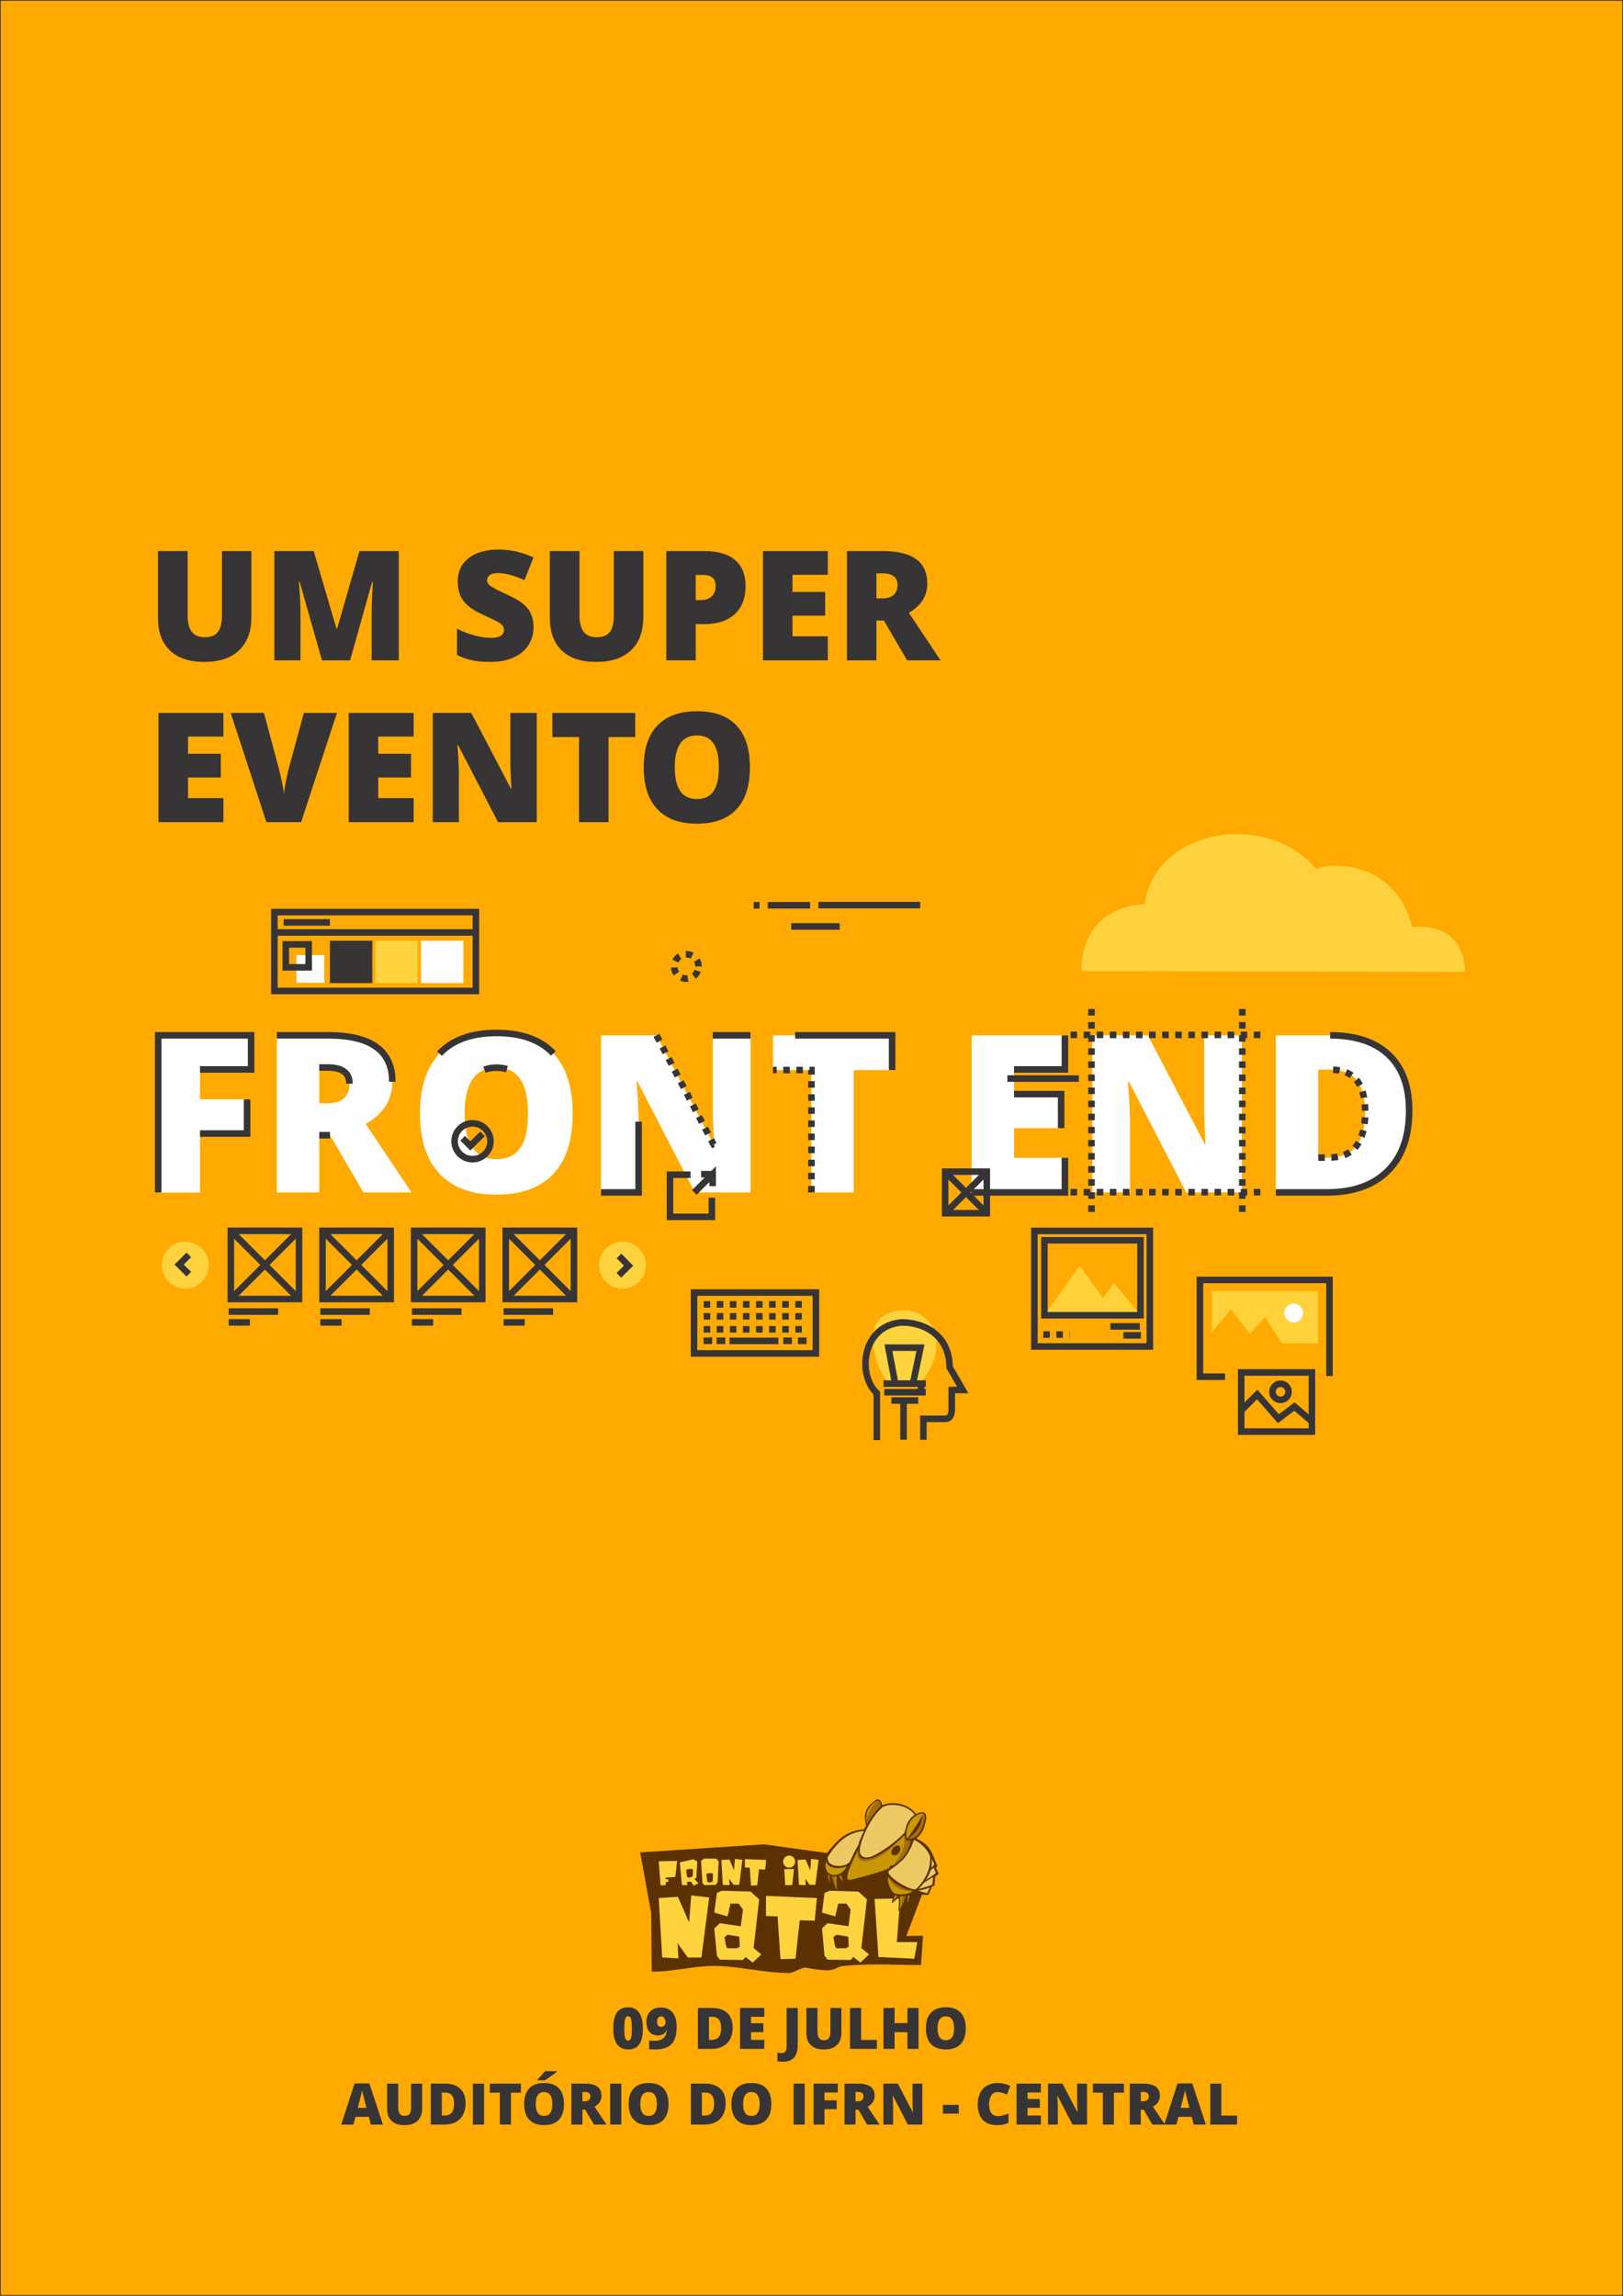 <?xml version="1.0" encoding="UTF-8"?>
<!DOCTYPE svg PUBLIC "-//W3C//DTD SVG 1.1//EN" "http://www.w3.org/Graphics/SVG/1.1/DTD/svg11.dtd">
<!-- Creator: CorelDRAW X8 -->
<svg xmlns="http://www.w3.org/2000/svg" xml:space="preserve" width="210mm" height="297mm" version="1.1" style="shape-rendering:geometricPrecision; text-rendering:geometricPrecision; image-rendering:optimizeQuality; fill-rule:evenodd; clip-rule:evenodd"
viewBox="0 0 21000 29700"
 xmlns:xlink="http://www.w3.org/1999/xlink">
 <rect x="0" y="0" width="21000" height="29700" fill="#808080" stroke="none"/>
 <defs>
  <style type="text/css">
   <![CDATA[
    .str7 {stroke:#373435;stroke-width:84.66}
    .str3 {stroke:#373435;stroke-width:84.67}
    .str5 {stroke:#FEFEFE;stroke-width:84.67}
    .str4 {stroke:#FFD33E;stroke-width:84.67}
    .str0 {stroke:#373435;stroke-width:20}
    .str1 {stroke:#FEFEFE;stroke-width:20}
    .str6 {stroke:#FFD33E;stroke-width:20}
    .str2 {stroke:#373435;stroke-width:84.67;stroke-dasharray:84.67 84.67}
    .fil12 {fill:none}
    .fil16 {fill:#373435}
    .fil3 {fill:#5B3100}
    .fil7 {fill:#A56E0B}
    .fil9 {fill:#AD7808}
    .fil5 {fill:#C99705}
    .fil6 {fill:#CA9804}
    .fil8 {fill:#ECC963}
    .fil13 {fill:#FED23E}
    .fil11 {fill:#FEFEFE}
    .fil0 {fill:#FFAA01}
    .fil14 {fill:#FFD239}
    .fil15 {fill:#FFD33E}
    .fil1 {fill:#373435;fill-rule:nonzero}
    .fil10 {fill:#FEFEFE;fill-rule:nonzero}
    .fil2 {fill:#FFCB08;fill-rule:nonzero}
    .fil4 {fill:#FFD33E;fill-rule:nonzero}
   ]]>
  </style>
 </defs>
 <g id="Camada_x0020_1">
  <rect class="fil0 str0" width="21000" height="29700"/>
 </g>
 <g id="Camada_x0020_1_0">
  <path class="fil1" d="M8318 26242c0,93 -15,162 -47,206 -31,43 -79,65 -144,65 -64,0 -111,-23 -143,-68 -33,-46 -49,-113 -49,-203 0,-95 16,-164 47,-208 32,-44 80,-66 145,-66 63,0 111,23 143,69 32,46 48,114 48,205zm-240 -1c0,61 4,102 11,124 8,23 20,34 38,34 18,0 30,-12 38,-35 7,-23 11,-64 11,-123 0,-58 -4,-100 -11,-123 -8,-24 -21,-35 -38,-35 -18,0 -30,11 -38,34 -7,22 -11,64 -11,124zm677 -23c0,104 -22,179 -67,226 -45,46 -116,69 -215,69 -32,0 -57,-1 -74,-3l0 -114c21,4 42,6 63,6 51,0 91,-11 118,-32 28,-21 43,-55 46,-100l-5 0c-9,17 -18,30 -28,37 -9,8 -20,14 -33,18 -14,4 -30,6 -50,6 -46,0 -82,-15 -108,-46 -25,-30 -38,-73 -38,-127 0,-58 16,-104 50,-138 33,-33 79,-50 137,-50 65,0 115,22 151,65 35,43 53,104 53,183zm-200 -133c-15,0 -28,5 -38,17 -10,11 -15,29 -15,55 0,19 5,35 13,47 9,12 22,17 39,17 16,0 29,-5 41,-17 12,-11 17,-25 17,-41 0,-21 -5,-40 -16,-55 -11,-16 -24,-23 -41,-23zm925 144c0,89 -25,157 -73,205 -49,48 -118,72 -206,72l-171 0 0 -530 183 0c85,0 151,21 197,65 47,43 70,106 70,188zm-149 6c0,-49 -10,-85 -29,-108 -19,-24 -48,-36 -87,-36l-42 0 0 298 32 0c43,0 75,-13 96,-38 20,-26 30,-64 30,-116zm558 271l-314 0 0 -530 314 0 0 115 -171 0 0 83 159 0 0 115 -159 0 0 100 171 0 0 117zm244 166c-26,0 -50,-2 -74,-8l0 -111c8,2 16,3 25,5 8,2 18,3 28,3 24,0 41,-7 51,-22 10,-14 15,-38 15,-73l0 -490 144 0 0 478c0,72 -16,126 -47,163 -32,37 -79,55 -142,55zm754 -696l0 319c0,69 -19,123 -59,161 -39,38 -96,57 -170,57 -72,0 -127,-18 -166,-55 -39,-37 -58,-90 -58,-160l0 -322 144 0 0 311c0,37 7,64 21,81 14,17 34,26 62,26 29,0 50,-9 63,-26 13,-16 20,-44 20,-82l0 -310 143 0zm111 530l0 -530 144 0 0 414 204 0 0 116 -348 0zm887 0l-144 0 0 -216 -166 0 0 216 -144 0 0 -530 144 0 0 196 166 0 0 -196 144 0 0 530zm611 -266c0,89 -22,157 -66,204 -44,46 -108,69 -192,69 -83,0 -147,-23 -192,-70 -44,-46 -66,-114 -66,-203 0,-89 22,-156 66,-203 44,-46 108,-70 193,-70 84,0 148,24 191,70 44,46 66,114 66,203zm-365 0c0,102 36,154 107,154 36,0 63,-13 81,-38 17,-25 26,-63 26,-116 0,-53 -9,-92 -27,-117 -18,-26 -44,-38 -79,-38 -72,0 -108,52 -108,155z"/>
  <path class="fil1" d="M4798 27485l-26 -100 -172 0 -27 100 -158 0 173 -532 191 0 176 532 -157 0zm-56 -217l-23 -87c-5,-19 -11,-44 -19,-75 -8,-31 -13,-53 -15,-66 -2,12 -7,33 -13,61 -6,28 -21,84 -43,167l113 0zm721 -313l0 319c0,69 -20,123 -59,161 -40,38 -96,57 -170,57 -73,0 -128,-18 -167,-55 -39,-37 -58,-90 -58,-160l0 -322 144 0 0 311c0,37 7,65 21,82 14,16 35,25 62,25 29,0 50,-9 64,-25 13,-17 19,-45 19,-83l0 -310 144 0zm561 254c0,88 -25,156 -73,204 -49,48 -117,72 -206,72l-171 0 0 -530 183 0c85,0 151,22 197,65 47,44 70,106 70,189zm-149 5c0,-49 -9,-85 -29,-108 -19,-24 -48,-35 -87,-35l-42 0 0 297 32 0c44,0 75,-13 96,-38 20,-25 30,-64 30,-116zm244 271l0 -530 144 0 0 530 -144 0zm492 0l-143 0 0 -413 -130 0 0 -117 402 0 0 117 -129 0 0 413zm686 -266c0,90 -22,157 -65,204 -44,46 -108,69 -193,69 -83,0 -146,-23 -191,-70 -44,-46 -66,-114 -66,-203 0,-89 22,-156 66,-203 44,-46 108,-69 192,-69 85,0 148,23 192,69 44,46 65,114 65,203zm-365 0c0,103 36,154 107,154 37,0 64,-13 81,-38 18,-24 26,-63 26,-116 0,-53 -8,-92 -26,-117 -18,-25 -45,-38 -80,-38 -72,0 -108,52 -108,155zm23 -307l0 -10c38,-40 61,-66 71,-77 10,-12 19,-22 25,-31l155 0 0 7c-19,16 -46,35 -79,59 -34,24 -60,42 -77,52l-95 0zm581 380l0 193 -143 0 0 -530 174 0c144,0 216,52 216,156 0,62 -30,109 -90,143l154 231 -162 0 -113 -193 -36 0zm0 -108l27 0c50,0 75,-22 75,-66 0,-37 -24,-55 -74,-55l-28 0 0 121zm359 301l0 -530 144 0 0 530 -144 0zm755 -266c0,90 -22,157 -66,204 -43,46 -107,69 -192,69 -83,0 -147,-23 -191,-70 -44,-46 -67,-114 -67,-203 0,-89 22,-156 67,-203 44,-46 108,-69 192,-69 84,0 148,23 192,69 43,46 65,114 65,203zm-365 0c0,103 36,154 107,154 37,0 63,-13 81,-38 18,-24 26,-63 26,-116 0,-53 -9,-92 -26,-117 -18,-25 -45,-38 -80,-38 -72,0 -108,52 -108,155zm1104 -10c0,88 -25,156 -73,204 -49,48 -118,72 -206,72l-171 0 0 -530 183 0c85,0 151,22 197,65 46,44 70,106 70,189zm-149 5c0,-49 -10,-85 -29,-108 -19,-24 -48,-35 -87,-35l-42 0 0 297 32 0c43,0 75,-13 96,-38 20,-25 30,-64 30,-116zm740 5c0,90 -22,157 -66,204 -44,46 -108,69 -192,69 -83,0 -147,-23 -192,-70 -44,-46 -66,-114 -66,-203 0,-89 22,-156 66,-203 44,-46 108,-69 193,-69 84,0 148,23 191,69 44,46 66,114 66,203zm-365 0c0,103 36,154 107,154 36,0 63,-13 80,-38 18,-24 27,-63 27,-116 0,-53 -9,-92 -27,-117 -18,-25 -44,-38 -79,-38 -72,0 -108,52 -108,155zm653 266l0 -530 144 0 0 530 -144 0zm400 0l-141 0 0 -530 313 0 0 115 -172 0 0 101 158 0 0 115 -158 0 0 199zm402 -193l0 193 -143 0 0 -530 174 0c144,0 216,52 216,156 0,62 -30,109 -90,143l154 231 -162 0 -112 -193 -37 0zm0 -108l27 0c50,0 75,-22 75,-66 0,-37 -24,-55 -74,-55l-28 0 0 121zm864 301l-188 0 -193 -374 -3 0c4,59 6,104 6,135l0 239 -126 0 0 -530 187 0 192 368 3 0c-4,-53 -5,-96 -5,-128l0 -240 127 0 0 530zm266 -142l0 -113 205 0 0 113 -205 0zm707 -278c-34,0 -61,14 -80,42 -19,28 -29,66 -29,115 0,102 39,153 117,153 23,0 46,-3 68,-10 22,-6 44,-14 66,-23l0 121c-44,20 -94,29 -150,29 -80,0 -141,-23 -184,-69 -43,-47 -64,-114 -64,-201 0,-55 10,-104 31,-145 21,-42 50,-74 89,-96 39,-22 85,-34 137,-34 58,0 112,13 164,38l-43 112c-20,-9 -40,-17 -59,-23 -20,-6 -41,-9 -63,-9zm561 420l-315 0 0 -530 315 0 0 115 -172 0 0 83 159 0 0 115 -159 0 0 100 172 0 0 117zm597 0l-188 0 -194 -374 -3 0c5,59 7,104 7,135l0 239 -127 0 0 -530 187 0 193 368 2 0c-3,-53 -5,-96 -5,-128l0 -240 128 0 0 530zm348 0l-143 0 0 -413 -129 0 0 -117 402 0 0 117 -130 0 0 413zm348 -193l0 193 -143 0 0 -530 174 0c144,0 216,52 216,156 0,62 -30,109 -90,143l155 231 -163 0 -112 -193 -37 0zm0 -108l27 0c50,0 76,-22 76,-66 0,-37 -25,-55 -74,-55l-29 0 0 121zm685 301l-26 -100 -172 0 -27 100 -157 0 172 -532 191 0 176 532 -157 0zm-56 -217l-23 -87c-5,-19 -11,-44 -19,-75 -8,-31 -13,-53 -15,-66 -2,12 -7,33 -13,61 -6,28 -21,84 -43,167l113 0zm270 217l0 -530 143 0 0 414 204 0 0 116 -347 0z"/>
  <path class="fil2" d="M8568 25323l-45 -769 249 -16 144 331 28 -350 232 28 -100 776 -177 0 -132 -183 11 194 -210 -11zm746 28l-38 -50 -34 -354 72 -67 271 39 28 -216 -55 -77 -106 0 -38 166 -172 -50 34 -254 66 -28 370 11 111 100 -72 630 100 83 -111 105 -94 -72 -33 39 -299 -5zm785 -6l-38 -553 -150 -6 0 -260 659 28 -28 293 -194 -5 -55 497 -194 6zm609 6l-39 -50 -33 -354 72 -67 271 39 27 -216 -55 -77 -105 0 -39 166 -171 -50 33 -254 66 -28 371 11 111 100 -72 630 99 83 -110 105 -94 -72 -34 39 -298 -5zm658 -34l-50 -752 332 -5 -44 564 265 0 -39 215 -464 -22z"/>
  <polygon class="fil3" points="10943,25204 10818,25204 10799,25167 10781,25059 10820,25029 10972,25053 10979,25182 "/>
  <polygon class="fil3" points="9537,25204 9411,25204 9392,25167 9375,25059 9413,25029 9565,25053 9573,25182 "/>
  <path class="fil3" d="M11942 25042l-215 3 203 -534 81 4 48 -108 33 -15c5,-52 3,-65 9,-115 0,-3 47,-33 45,-36 -13,-24 -34,-76 -36,-79 -1,-1 19,-21 19,-21 -80,-200 -98,-272 -272,-357 91,-77 102,-153 117,-207 36,-129 -22,-161 -125,-110 -46,-83 -235,-192 -433,-115 -20,-78 -58,-84 -81,-67 -165,107 -154,217 -129,331l-26 49c-256,21 -359,161 -480,307l-814 -113 -1603 105 142 780 8 762c254,5 513,-68 774,-73 332,-6 668,92 1004,91 59,-1 164,-80 222,-68 55,11 176,32 259,33 126,0 134,-47 217,-55 352,-38 671,-13 1008,-13l25 -379z"/>
  <path class="fil4" d="M8547 24390l-24 -311 238 -5 -23 208 -124 7 0 23 32 -3 2 37 -32 0 -2 42 -67 2zm277 -2l-28 -296 175 -39 51 28 -12 210 -25 16 53 56 -62 32 -37 -53 -49 2 3 44 -69 0zm92 -97l46 -16 5 -81 -12 -18 -67 7 -9 20 11 79 26 9zm196 97l-23 -30 -18 -286 39 -28 154 0 35 32 -14 275 -25 32 -148 5zm58 -37l34 0 16 -9 7 -90 -11 -19 -56 0 -20 14 11 97 19 7zm182 32l-18 -321 104 -6 60 138 11 -146 97 12 -41 323 -74 0 -56 -76 5 81 -88 -5zm365 10l-16 -231 -63 -3 0 -108 275 11 -12 123 -80 -2 -23 207 -81 3zm443 -5l-12 -208 125 -2 -21 208 -92 2zm-21 -335c6,-14 15,-26 29,-35 13,-8 28,-13 43,-13 6,0 11,1 15,2 4,0 9,2 15,5 14,5 26,15 35,28 8,13 13,28 13,44 0,5 -1,10 -2,14 0,4 -2,10 -5,15 -5,15 -15,27 -29,35 -13,9 -28,13 -43,13 -5,0 -10,0 -14,-1 -5,-1 -10,-3 -15,-5 -15,-6 -27,-16 -35,-29 -9,-13 -13,-28 -13,-43 0,-6 0,-11 1,-15 1,-4 3,-9 5,-15zm199 330l-19 -321 104 -6 60 138 12 -146 97 12 -42 323 -74 0 -55 -76 4 81 -87 -5z"/>
  <path class="fil5" d="M11645 23937c15,-60 -25,-73 -65,-51 -31,18 -70,85 -29,111 32,30 106,-9 94,-60zm-79 187c-49,66 -383,150 -482,175 -93,24 -155,55 -101,-103 30,-86 73,-167 111,-248 6,21 -31,209 239,91 61,-27 222,-144 257,-192 24,-24 84,-71 103,-99 31,42 3,154 -18,208 -26,67 -67,121 -109,168z"/>
  <path class="fil6" d="M11921 23502c-11,37 -162,268 -185,283 -28,-75 9,-228 119,-297 15,-10 70,-39 93,-24 -9,12 -16,25 -27,38z"/>
  <path class="fil7" d="M11543 24144c77,-86 200,-265 150,-396l13 -7c7,22 8,44 14,65 21,7 53,2 64,9 -27,119 -68,179 -149,258 -20,20 -71,60 -92,71z"/>
  <path class="fil7" d="M11206 23541c26,-34 34,-140 126,-223 1,-1 9,-8 9,-9l3 -7c1,-1 1,-2 1,-2 30,-26 52,45 53,61 -87,87 -157,185 -178,241l-14 -61z"/>
  <path class="fil7" d="M11921 23502c11,-13 18,-26 27,-38 43,35 -13,247 -108,302 -17,10 -65,29 -93,22 30,-15 91,-77 115,-108 41,-52 64,-112 69,-182l-10 4z"/>
  <path class="fil7" d="M11094 23948l11 -21c8,34 -14,117 79,124 132,9 281,-108 406,-204 -90,126 -519,393 -496,101z"/>
  <path class="fil3" d="M11564 23978c40,6 65,-33 67,-77 -20,15 -9,20 -31,50 -9,12 -25,24 -36,27zm81 -41c-22,48 -47,65 -94,60 -41,-26 -2,-93 29,-111 40,-22 80,-9 65,51z"/>
  <path class="fil6" d="M11206 23541c7,-61 5,-99 43,-156 26,-41 65,-77 96,-85 0,0 0,1 -1,2l-3 7c0,1 -8,8 -9,9 -92,83 -103,206 -126,223z"/>
  <path class="fil7" d="M11548 23996c48,6 80,-18 98,-65 13,61 -65,96 -98,65z"/>
  <path class="fil4" d="M8568 25323l-45 -769 249 -16 144 331 28 -350 232 28 -100 776 -177 0 -132 -183 11 194 -210 -11zm746 28l-38 -50 -34 -354 72 -67 271 39 28 -216 -55 -77 -106 0 -38 166 -172 -50 34 -254 66 -28 370 11 111 100 -72 630 100 83 -111 105 -94 -72 -33 39 -299 -5zm785 -6l-38 -553 -150 -6 0 -260 659 28 -28 293 -194 -5 -55 497 -194 6zm609 6l-39 -50 -33 -354 72 -67 271 39 27 -216 -55 -77 -105 0 -39 166 -171 -50 33 -254 66 -28 371 11 111 100 -72 630 99 83 -110 105 -94 -72 -34 39 -298 -5zm658 -34l-50 -752 332 -5 -44 564 265 0 -39 215 -464 -22z"/>
  <path class="fil8" d="M11823 23812c-88,235 -168,277 -316,386 -70,52 211,228 310,242 31,4 38,-2 52,-17 132,-139 174,-283 165,-400 0,-4 0,-7 -1,-10 -26,-74 -103,-163 -199,-208 -5,-3 -8,-1 -11,7z"/>
  <path class="fil8" d="M12064 24380c-61,26 -122,41 -180,58 28,-28 53,-57 74,-85 43,-27 85,-50 115,-71l-9 98zm-251 72l-3 1 1 -1 2 0z"/>
  <path class="fil8" d="M12039 24199c14,-14 33,-33 42,-38l27 68c2,7 -86,65 -128,92 26,-41 46,-82 59,-122z"/>
  <path class="fil8" d="M12090 24119c-10,14 -26,30 -41,44 9,-40 11,-80 7,-116 13,25 28,58 34,72z"/>
  <path class="fil8" d="M11994 24492l-112 -32c73,-18 77,-17 151,-42l-39 74z"/>
  <path class="fil8" d="M11106 23871c-55,86 -49,89 -105,204 -35,73 -214,88 -272,23 -17,-20 -26,-65 -16,-81 112,-170 240,-311 467,-331 -25,48 -62,127 -74,185z"/>
  <path class="fil8" d="M11704 23709c-153,159 -386,306 -461,317 -92,18 -130,-37 -116,-121 24,-139 139,-386 275,-511 28,-26 43,-29 80,-38 112,-25 279,15 352,121 -87,64 -107,126 -130,232z"/>
  <path class="fil6" d="M10690 24081c-54,193 171,246 266,64 -59,26 -233,50 -266,-64z"/>
  <path class="fil7" d="M10830 24435c-3,-3 -2,0 -6,-8 -2,-5 -2,-5 -4,-10 -13,-48 -15,-94 -19,-141l-38 -8c13,59 23,100 47,152 2,4 6,14 9,18l13 14 -2 -17z"/>
  <path class="fil5" d="M10830 24435c-11,-56 -8,-112 -7,-161l-22 2c4,47 6,93 19,141 2,5 2,5 4,10 4,8 3,5 6,8z"/>
  <path class="fil7" d="M10736 24353c0,-2 1,-85 0,-92l-26 -10c4,34 8,72 26,102z"/>
  <path class="fil9" d="M10852 24272c17,25 35,52 56,66l-21 -79 -35 13z"/>
  <polygon class="fil3" points="9537,25204 9411,25204 9392,25167 9375,25059 9413,25029 9565,25053 9573,25182 "/>
  <path class="fil5" d="M10850 25073c3,15 9,17 22,19 11,-8 9,-6 12,-16 -9,-17 -23,-23 -34,-3zm-8 5c9,-31 37,-33 52,-4 -2,12 -3,24 -20,27 -15,3 -24,-9 -32,-23z"/>
  <path class="fil5" d="M10921 25081c3,15 9,16 22,19 10,-8 9,-7 12,-16 -9,-17 -23,-23 -34,-3zm-8 4c9,-31 37,-32 52,-4 -2,12 -3,25 -20,28 -15,3 -25,-9 -32,-24z"/>
  <ellipse class="fil3" transform="matrix(0.338 -0.19 0.095 0.169 11533.1 24149.3)" rx="70" ry="74"/>
  <polygon class="fil3" points="11620,24555 11553,24555 11536,24625 "/>
  <polygon class="fil3" points="11686,24547 11630,24555 11631,24625 11624,24725 11686,24688 "/>
  <path class="fil6" d="M11500 24292c24,71 120,149 212,165 16,3 32,5 48,6 11,0 13,0 23,-1 19,0 15,1 18,5 -47,47 -190,49 -231,24 -47,-29 -87,-139 -79,-209l9 10z"/>
  <path class="fil7" d="M11801 24467c-3,-4 1,-5 -18,-5 -10,1 -12,1 -23,1 -16,-1 -32,-3 -48,-6 -92,-16 -188,-94 -212,-165 21,14 38,37 59,54 65,52 164,105 247,111l-5 10z"/>
  <path class="fil7" d="M11640 24686c4,-3 3,0 7,-7 3,-6 2,-5 4,-11 14,-47 17,-90 21,-137l43 -2c-15,59 -26,91 -53,142 -2,5 -6,14 -9,18l-15 14 2 -17z"/>
  <path class="fil5" d="M11640 24686c12,-56 9,-106 8,-156l24 1c-4,47 -7,90 -21,137 -2,6 -1,5 -4,11 -4,7 -3,4 -7,7z"/>
  <path class="fil7" d="M11743 24619c0,-2 -1,-89 -1,-96l29 -6c-4,34 -9,72 -28,102z"/>
  <path class="fil9" d="M11613 24527c-19,24 -35,48 -58,62l23 -72 35 10z"/>
  <polygon class="fil3" points="10946,25204 10820,25204 10802,25167 10784,25059 10823,25029 10975,25053 10982,25182 "/>
  <g id="_1116195497536">
   <g id="_39657601360">
    <polygon class="fil10" points="2588,15426 2047,15426 2047,13394 3248,13394 3248,13835 2588,13835 2588,14222 3196,14222 3196,14663 2588,14663 "/>
    <polygon class="fil11 str1" points="3846,12704 4185,12704 4185,12365 3846,12365 "/>
    <polygon class="fil10" points="11047,15426 10498,15426 10498,13844 10002,13844 10002,13394 11543,13394 11543,13844 11047,13844 "/>
    <polyline class="fil12 str2" points="10499,15426 10499,13843 10002,13843 "/>
    <polyline class="fil12 str3" points="10288,13394 11543,13394 11543,13843 "/>
    <path class="fil10" d="M9712 15426l-721 0 -742 -1432 -12 0c18,226 26,397 26,516l0 916 -486 0 0 -2032 717 0 739 1412 9 0c-13,-205 -20,-369 -20,-493l0 -919 490 0 0 2032z"/>
    <polygon class="fil10" points="13779,15426 12572,15426 12572,13394 13779,13394 13779,13835 13121,13835 13121,14154 13730,14154 13730,14595 13121,14595 13121,14979 13779,14979 "/>
    <path class="fil12 str3" d="M9222 13394l489 0m-1448 1116l0 916 -486 0"/>
    <polyline class="fil12 str3" points="13779,14979 13779,15426 12572,15426 "/>
    <path class="fil10" d="M18233 14367c0,339 -93,600 -280,784 -187,184 -449,275 -787,275l-658 0 0 -2032 704 0c326,0 577,83 755,250 177,167 266,408 266,723zm-570 20c0,-186 -37,-324 -110,-414 -74,-90 -186,-135 -336,-135l-160 0 0 1138 122 0c167,0 290,-48 368,-145 77,-97 116,-245 116,-444z"/>
    <path class="fil12 str3" d="M17212 13394c325,0 578,83 755,250 177,167 266,408 266,723 0,339 -93,600 -280,784 -187,184 -449,275 -788,275l-657 0"/>
    <path class="fil10" d="M7410 14408c0,342 -83,602 -251,780 -168,177 -414,267 -737,267 -319,0 -563,-90 -734,-269 -169,-179 -254,-439 -254,-781 0,-338 84,-597 253,-775 169,-178 415,-268 738,-268 323,0 568,89 735,266 167,177 250,437 250,780zm-1398 -1c0,393 137,589 410,589 139,0 242,-48 309,-143 68,-95 101,-244 101,-446 0,-203 -34,-353 -102,-450 -68,-96 -170,-145 -305,-145 -275,0 -413,199 -413,595z"/>
    <path class="fil12 str3" d="M5687 13630c169,-178 415,-267 738,-267 323,0 568,88 735,265m-601 203c-40,-12 -85,-19 -134,-19 -58,0 -110,9 -157,27"/>
    <path class="fil10" d="M4131 14686l0 740 -549 0 0 -2032 666 0c552,0 828,200 828,600 0,235 -115,417 -344,546l592 886 -622 0 -432 -740 -139 0zm0 -413l103 0c192,0 288,-85 288,-254 0,-140 -94,-210 -283,-210l-108 0 0 464z"/>
    <path class="fil12 str3" d="M4270 14686l-139 0m-549 -1292l666 0c552,0 828,200 828,600m-554 25c0,-140 -94,-209 -283,-209l-108 0"/>
    <polygon class="fil10" points="2588,15426 2047,15426 2047,13394 3248,13394 3248,13835 2588,13835 2588,14222 3196,14222 3196,14663 2588,14663 "/>
    <path class="fil10" d="M16069 15426l-720 0 -742 -1432 -12 0c17,226 26,397 26,516l0 916 -487 0 0 -2032 718 0 739 1412 8 0c-13,-205 -19,-369 -19,-493l0 -919 489 0 0 2032z"/>
    <path class="fil13" d="M18956 12573c0,0 29,-644 -683,-581 -233,-917 -1157,-824 -1242,-743 -590,-747 -2074,-567 -2223,449 -648,29 -824,525 -817,866l4965 9z"/>
    <g>
     <polyline class="fil12 str3" points="17202,17801 17202,16558 15526,16558 15526,17810 15851,17810 "/>
     <polygon class="fil14" points="15925,16940 15680,17235 15680,16702 17054,16702 17054,17379 16589,17379 16367,17040 16173,17254 "/>
     <path class="fil11" d="M16861 16986c0,-68 -55,-122 -122,-122 -68,0 -122,54 -122,122 0,67 54,122 122,122 67,0 122,-55 122,-122z"/>
     <polygon class="fil12 str3" points="16060,18520 16975,18520 16975,17755 16060,17755 "/>
     <polyline class="fil12 str3" points="16060,18247 16267,18040 16541,18353 16749,18196 16961,18377 "/>
     <path class="fil12 str3" d="M16673 18005c0,-57 -47,-104 -105,-104 -57,0 -104,47 -104,104 0,58 47,105 104,105 58,0 105,-47 105,-105z"/>
    </g>
    <polygon class="fil14" points="14757,17015 13513,17015 13970,16374 14271,16794 14415,16597 "/>
    <g>
     <polygon class="fil12 str3" points="12229,15695 12768,15695 12768,15157 12229,15157 "/>
     <g>
      <line class="fil12 str3" x1="12229" y1="15696" x2="12768" y2= "15157" />
      <line class="fil12 str3" x1="12768" y1="15696" x2="12229" y2= "15157" />
     </g>
    </g>
    <polygon class="fil12 str3" points="13384,17419 14878,17419 14878,15924 13384,15924 "/>
    <polygon class="fil12 str3" points="13513,17015 14757,17015 14757,16045 13513,16045 "/>
    <line class="fil12 str3" x1="14367" y1="17159" x2="14748" y2= "17159" />
    <line class="fil12 str3" x1="14762" y1="17275" x2="14535" y2= "17275" />
    <line class="fil12 str2" x1="13499" y1="17265" x2="13842" y2= "17265" />
    <g>
     <path class="fil15" d="M2701 16366c0,-167 -136,-303 -304,-303 -168,0 -304,136 -304,303 0,168 136,304 304,304 168,0 304,-136 304,-304z"/>
     <polyline class="fil12 str3" points="2443,16484 2318,16359 2443,16234 "/>
     <g>
      <g>
       <polygon class="fil12 str3" points="2987,16805 3869,16805 3869,15923 2987,15923 "/>
       <line class="fil12 str3" x1="2987" y1="16805" x2="3869" y2= "15923" />
       <line class="fil12 str3" x1="3869" y1="16805" x2="2987" y2= "15923" />
       <line class="fil12 str3" x1="2959" y1="16967" x2="3599" y2= "16967" />
       <line class="fil12 str3" x1="2959" y1="17107" x2="3233" y2= "17107" />
      </g>
      <g>
       <polygon class="fil12 str3" points="4173,16805 5055,16805 5055,15923 4173,15923 "/>
       <line class="fil12 str3" x1="4173" y1="16805" x2="5055" y2= "15923" />
       <line class="fil12 str3" x1="5055" y1="16805" x2="4173" y2= "15923" />
       <line class="fil12 str3" x1="4145" y1="16967" x2="4785" y2= "16967" />
       <line class="fil12 str3" x1="4145" y1="17107" x2="4419" y2= "17107" />
      </g>
     </g>
     <g>
      <g>
       <polygon class="fil12 str3" points="5358,16805 6240,16805 6240,15923 5358,15923 "/>
       <line class="fil12 str3" x1="5358" y1="16805" x2="6240" y2= "15923" />
       <line class="fil12 str3" x1="6240" y1="16805" x2="5358" y2= "15923" />
       <line class="fil12 str3" x1="5330" y1="16967" x2="5971" y2= "16967" />
       <line class="fil12 str3" x1="5330" y1="17107" x2="5605" y2= "17107" />
      </g>
      <g>
       <polygon class="fil12 str3" points="6544,16805 7426,16805 7426,15923 6544,15923 "/>
       <line class="fil12 str3" x1="6544" y1="16805" x2="7426" y2= "15923" />
       <line class="fil12 str3" x1="7426" y1="16805" x2="6544" y2= "15923" />
       <line class="fil12 str3" x1="6516" y1="16967" x2="7157" y2= "16967" />
       <line class="fil12 str3" x1="6516" y1="17107" x2="6790" y2= "17107" />
      </g>
     </g>
     <path class="fil15" d="M7751 16364c-1,168 134,305 302,306 167,1 304,-134 305,-302 1,-168 -134,-305 -302,-306 -167,-1 -304,135 -305,302z"/>
     <polyline class="fil12 str3" points="8009,16248 8133,16374 8007,16498 "/>
    </g>
    <line class="fil12 str2" x1="14123" y1="15678" x2="14123" y2= "12987" />
    <line class="fil12 str2" x1="16074" y1="15678" x2="16074" y2= "12987" />
    <line class="fil12 str2" x1="13852" y1="13388" x2="16365" y2= "13388" />
    <line class="fil12 str2" x1="13852" y1="15423" x2="16365" y2= "15423" />
    <path class="fil12 str2" d="M17057 14976l122 0c167,0 290,-48 367,-145 78,-97 118,-245 118,-444 0,-186 -38,-324 -111,-415 -74,-89 -185,-134 -336,-134"/>
    <polyline class="fil12 str3" points="13121,14154 13730,14154 13730,14595 "/>
    <polyline class="fil12 str3" points="13779,13394 13779,13835 13121,13835 "/>
    <line class="fil12 str3" x1="13034" y1="13953" x2="13959" y2= "13953" />
    <polyline class="fil12 str3" points="3197,14222 3197,14664 2588,14664 "/>
    <polyline class="fil12 str3" points="2047,15426 2047,13394 3249,13394 3249,13835 2588,13835 "/>
    <polyline class="fil12 str2" points="8494,13394 9233,14806 9242,14806 "/>
    <g>
     <path class="fil12 str3" d="M6346 14764c0,-128 -104,-232 -232,-232 -128,0 -232,104 -232,232 0,128 104,232 232,232 128,0 232,-104 232,-232z"/>
     <polyline class="fil12 str3" points="5986,14725 6086,14824 6243,14668 "/>
    </g>
    <g>
     <polygon class="fil12 str3" points="8980,17509 10557,17509 10557,16721 8980,16721 "/>
     <line class="fil12 str2" x1="9105" y1="16874" x2="10433" y2= "16874" />
     <line class="fil12 str2" x1="9105" y1="17029" x2="10433" y2= "17029" />
     <line class="fil12 str2" x1="9105" y1="17197" x2="10433" y2= "17197" />
     <line class="fil12 str3" x1="9439" y1="17347" x2="10071" y2= "17347" />
     <line class="fil12 str3" x1="10135" y1="17345" x2="10247" y2= "17345" />
     <line class="fil12 str3" x1="10325" y1="17345" x2="10436" y2= "17345" />
     <line class="fil12 str3" x1="9272" y1="17345" x2="9384" y2= "17345" />
     <line class="fil12 str3" x1="9104" y1="17345" x2="9215" y2= "17345" />
    </g>
    <g>
     <polyline class="fil12 str3" points="8935,15197 8669,15197 8669,15742 9211,15742 9211,15494 "/>
     <polyline class="fil12 str3" points="8984,15426 9221,15190 9221,15345 "/>
     <line class="fil12 str3" x1="9221" y1="15190" x2="9072" y2= "15190" />
    </g>
    <g>
     <polygon class="fil12 str3" points="3550,12820 6158,12820 6158,11799 3550,11799 "/>
     <line class="fil12 str3" x1="3670" y1="11933" x2="4269" y2= "11933" />
     <line class="fil12 str3" x1="3550" y1="12063" x2="6158" y2= "12063" />
     <polygon class="fil12 str3" points="3698,12514 3994,12514 3994,12217 3698,12217 "/>
     <polygon class="fil16 str3" points="4311,12676 4775,12676 4775,12212 4311,12212 "/>
     <polygon class="fil15 str4" points="4900,12676 5364,12676 5364,12212 4900,12212 "/>
     <polygon class="fil11 str5" points="5490,12676 5953,12676 5953,12212 5490,12212 "/>
    </g>
    <g>
     <path class="fil15 str6" d="M11519 17907l372 -17c92,-110 223,-267 214,-526 -5,-269 -224,-407 -402,-402 -340,3 -417,216 -402,425 32,160 54,316 218,520z"/>
     <path class="fil12 str3" d="M11345 18631l0 -609c-252,-235 -198,-864 315,-914 272,-6 625,148 627,580l170 294 -142 0 0 235c1,54 -6,134 -79,138l-288 0 0 271"/>
     <g>
      <line class="fil12 str3" x1="11691" y1="18625" x2="11691" y2= "18114" />
      <line class="fil12 str3" x1="11534" y1="18118" x2="11881" y2= "18118" />
      <line class="fil12 str3" x1="11442" y1="18011" x2="11978" y2= "18011" />
      <line class="fil12 str3" x1="11917" y1="18011" x2="11917" y2= "17899" />
      <line class="fil12 str3" x1="11432" y1="17899" x2="11980" y2= "17899" />
      <polyline class="fil12 str3" points="11583,17899 11495,17434 11910,17434 11813,17899 "/>
     </g>
    </g>
    <path class="fil12 str2" d="M9038 12502c0,-87 -70,-157 -157,-157 -88,0 -158,70 -158,157 0,88 70,158 158,158 87,0 157,-70 157,-158z"/>
    <line class="fil12 str7" x1="9753" y1="11711" x2="9827" y2= "11711" />
    <line class="fil12 str7" x1="9934" y1="11711" x2="10482" y2= "11711" />
    <line class="fil12 str7" x1="10588" y1="11709" x2="11907" y2= "11709" />
    <line class="fil12 str7" x1="10238" y1="11985" x2="10865" y2= "11985" />
   </g>
   <g>
    <path class="fil1" d="M3253 7129l0 851c0,186 -52,329 -157,430 -104,102 -255,153 -453,153 -193,0 -341,-49 -444,-148 -104,-99 -155,-241 -155,-426l0 -860 384 0 0 830c0,100 18,172 56,217 37,46 92,68 165,68 78,0 135,-22 170,-67 35,-45 53,-118 53,-220l0 -828 381 0zm913 1414l-289 -1018 -9 0c14,173 20,308 20,404l0 614 -338 0 0 -1414 509 0 295 1004 8 0 289 -1004 509 0 0 1414 -351 0 0 -620c0,-32 1,-68 2,-107 1,-40 5,-136 13,-289l-9 0 -285 1016 -364 0z"/>
    <path class="fil1" d="M6903 8114c0,88 -22,166 -67,234 -44,68 -108,121 -192,158 -84,38 -182,57 -295,57 -94,0 -173,-7 -237,-20 -63,-13 -130,-36 -199,-69l0 -341c73,37 149,67 227,88 79,20 151,31 217,31 57,0 98,-10 125,-29 26,-20 39,-45 39,-76 0,-19 -5,-36 -16,-51 -10,-14 -28,-29 -51,-44 -23,-15 -86,-45 -188,-91 -92,-42 -161,-82 -207,-122 -46,-39 -81,-84 -103,-135 -22,-51 -33,-111 -33,-181 0,-130 47,-231 142,-304 95,-73 225,-110 391,-110 146,0 295,34 447,102l-117 294c-132,-60 -246,-91 -342,-91 -49,0 -86,9 -108,27 -23,17 -34,39 -34,65 0,28 14,53 43,74 29,22 106,62 233,120 122,55 207,114 254,177 47,63 71,142 71,237zm1421 -985l0 851c0,186 -52,329 -157,430 -105,102 -256,153 -453,153 -193,0 -341,-49 -445,-148 -103,-99 -155,-241 -155,-426l0 -860 384 0 0 830c0,100 19,172 56,217 38,46 93,68 166,68 78,0 134,-22 170,-67 35,-45 52,-118 52,-220l0 -828 382 0zm1323 450c0,158 -47,280 -140,366 -93,86 -226,129 -397,129l-108 0 0 469 -381 0 0 -1414 489 0c179,0 313,39 402,117 90,78 135,189 135,333zm-645 184l70 0c58,0 103,-16 137,-48 34,-33 51,-77 51,-134 0,-95 -53,-143 -159,-143l-99 0 0 325zm1709 780l-839 0 0 -1414 839 0 0 307 -457 0 0 222 423 0 0 307 -423 0 0 267 457 0 0 311zm629 -515l0 515 -381 0 0 -1414 463 0c384,0 576,140 576,418 0,163 -80,290 -239,380l411 616 -433 0 -300 -515 -97 0zm0 -287l72 0c134,0 201,-59 201,-177 0,-97 -66,-146 -197,-146l-76 0 0 323z"/>
    <path class="fil1" d="M2891 10636l-840 0 0 -1413 840 0 0 306 -458 0 0 222 424 0 0 307 -424 0 0 267 458 0 0 311zm1041 -1413l428 0 -464 1413 -449 0 -462 -1413 430 0 192 716c40,159 62,270 66,333 4,-45 14,-102 27,-169 14,-68 26,-121 36,-160l196 -720zm1420 1413l-840 0 0 -1413 840 0 0 306 -458 0 0 222 424 0 0 307 -424 0 0 267 458 0 0 311zm1593 0l-501 0 -516 -996 -9 0c12,157 18,277 18,359l0 637 -338 0 0 -1413 499 0 514 982 6 0c-9,-143 -14,-257 -14,-343l0 -639 341 0 0 1413zm929 0l-382 0 0 -1101 -345 0 0 -312 1072 0 0 312 -345 0 0 1101zm1829 -708c0,238 -58,419 -174,542 -117,124 -288,186 -513,186 -222,0 -392,-62 -510,-187 -118,-124 -177,-305 -177,-543 0,-235 58,-415 176,-539 118,-124 289,-186 513,-186 225,0 395,61 512,185 116,123 173,303 173,542zm-972 -1c0,274 95,410 285,410 97,0 169,-33 215,-99 47,-67 70,-170 70,-311 0,-141 -23,-245 -71,-312 -47,-68 -118,-101 -212,-101 -191,0 -287,138 -287,413z"/>
   </g>
  </g>
 </g>
</svg>
